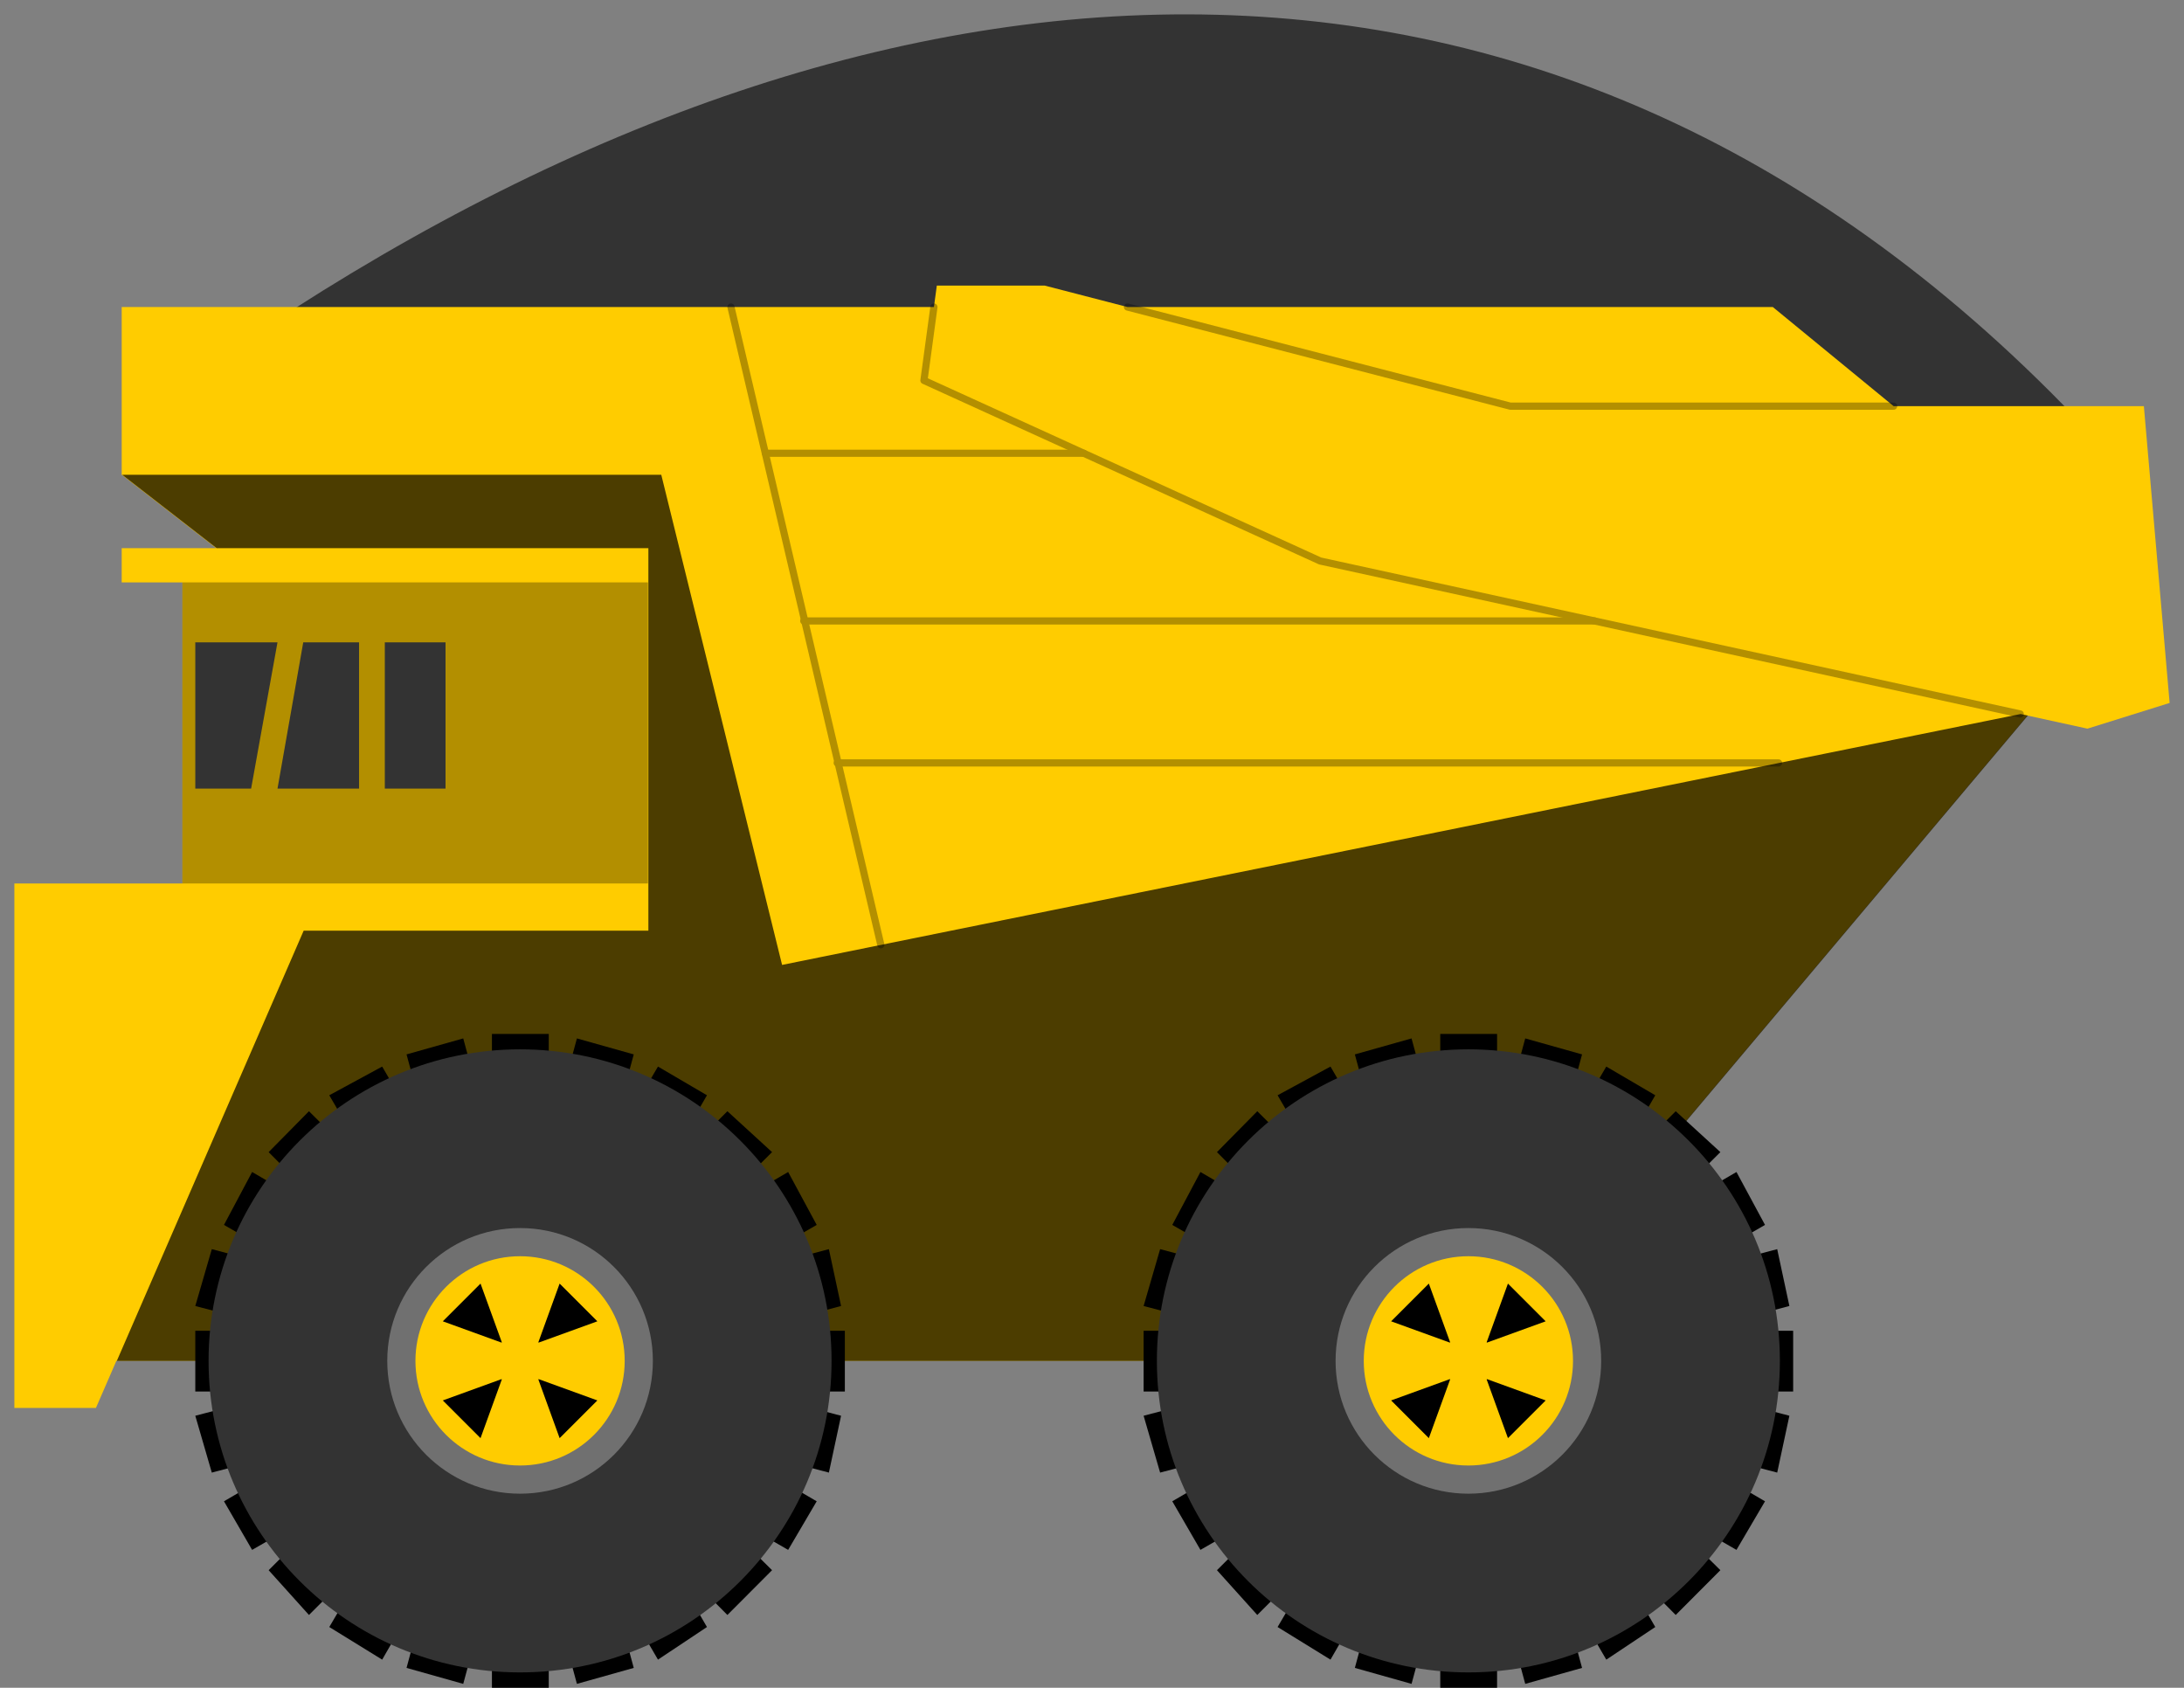 <?xml version="1.0" encoding="utf-8"?>
<!-- Generator: Adobe Illustrator 15.1.0, SVG Export Plug-In . SVG Version: 6.00 Build 0)  -->
<!DOCTYPE svg PUBLIC "-//W3C//DTD SVG 1.1//EN" "http://www.w3.org/Graphics/SVG/1.1/DTD/svg11.dtd">
<svg version="1.1" id="Layer_1" xmlns="http://www.w3.org/2000/svg" preserveAspectRatio="none"  xmlns:xlink="http://www.w3.org/1999/xlink" x="0px" y="0px"
	   viewBox="0 0 152 117.451" xmlns:agg="http://www.example.com">
	 
<rect x="0" y="0" width="152" height="117.451" fill="#808080" stroke="none"/>
	 
<agg:params>
	<agg:param type="C" name="color" description="Color" cssAttributes="fill" classes="color"/>
	<agg:param name="state" description="State" type="state">
		<agg:state name="loaded" description="Loaded">
			<agg:param attributes="visibility" ids="cargo" value="visible"/>
		</agg:state>
		<agg:state name="empty" description="Empty">
			<agg:param attributes="visibility" ids="cargo" value="hidden"/>
		</agg:state>
	</agg:param>
</agg:params>

<style type="text/css" >
<![CDATA[

	.stroked,.dashed{
		stroke-width:0.5;
		stroke-linecap:round;
		stroke-linejoin:round;
		stroke: #000000;
	}
	
	.color {
		fill: #FFCC00;

	}
	
	.stroked,.dashed{
		fill:none;
	}
	
	.dashed {
		stroke-dasharray:1.417,1.417;
	}

      ]]>
</style>
	 
<path fill="#333333" id="cargo" d="M18.373,22.855C61.748-5.85,109.236-9.341,146.219,30.947C103.604,28.25,60.988,25.552,18.373,22.855L18.373,22.855z"/>
<polygon class="color" points="151,48.917 149.207,28.264 131.791,28.264
		123.382,21.365 78.468,21.365 72.713,19.875 65.2,19.875 64.998,21.365 8.47,21.365 8.47,33.033 15.05,38.144 8.47,38.144 
		8.47,40.528 12.696,40.528 12.696,61.48 1,61.48 1,97.976 6.677,97.976 8.101,94.697 103.277,94.697 141.101,49.793 145.28,50.706"/>
<polygon opacity="0.7" points="140.631,49.687 54.431,67.147 46.022,33.037 8.5,33.037 
		15.08,38.147 45.125,38.147 45.125,40.532 45.125,61.484 45.125,64.763 21.135,64.763 8.131,94.701 103.307,94.701 141.131,49.796 
			"/>
			
<g id="wheel">
	<polygon points="58.799,92.606 52.018,92.606 58.536,90.883 57.688,86.927 50.728,88.764 56.84,85.24 54.853,81.558 
		48.834,85.062 53.733,80.174 50.625,77.329 45.764,82.188 49.202,76.218 45.793,74.221 42.233,80.296 44.107,73.374 
		40.152,72.262 38.192,79.496 38.192,71.951 34.237,71.951 34.237,79.627 32.24,72.262 28.294,73.374 30.206,80.428 26.598,74.221 
		22.917,76.218 26.391,82.18 21.503,77.329 18.697,80.174 23.528,85.043 17.547,81.558 15.588,85.24 21.739,88.781 14.741,86.927 
		13.592,90.883 20.156,92.606 13.592,92.606 13.592,96.834 20.025,96.834 13.592,98.52 14.741,102.476 22.54,100.414 
		15.588,104.473 17.547,107.854 23.594,104.379 18.697,109.267 21.503,112.384 26.127,107.76 22.917,113.222 26.598,115.492 
		30.083,109.437 28.294,116.067 32.24,117.178 34.237,109.813 34.237,117.451 38.192,117.451 38.192,109.945 40.152,117.178 
		44.107,116.067 42.346,109.568 45.793,115.492 49.202,113.222 46.029,107.751 50.625,112.384 53.733,109.267 48.768,104.351 
		54.853,107.854 56.84,104.473 49.918,100.433 57.688,102.476 58.536,98.52 52.151,96.834 58.799,96.834 		"/>
	<circle fill="#333333" cx="36.195" cy="94.701" r="21.679"/>
	<circle opacity="0.3" fill="#FFFFFF" cx="36.195" cy="94.701" r="9.243"/>
	<circle class="color" cx="36.195" cy="94.701" r="7.282"/>
	<path d="M33.443,89.323l1.482,4.084l-0.023,0.022l-4.083-1.481L33.443,89.323z M41.574,97.454l-4.084-1.482l-0.022,0.022
		l1.481,4.084L41.574,97.454z M30.818,97.454l4.084-1.482l0.022,0.022l-1.481,4.084L30.818,97.454z M38.948,89.323l-1.481,4.084
		l0.022,0.022l4.084-1.481L38.948,89.323z"/>
</g>

<use xlink:href="#wheel" transform="translate(66 0)"/>

<polygon opacity="0.3" points="12.696,40.528 45.095,40.528 45.095,61.48 12.696,61.48 12.696,40.528 	"/>
<path fill="#333333" d="M26.782,44.702h4.226v10.178h-4.226V44.702L26.782,44.702z
	 M13.592,44.702v10.178h3.885l1.835-10.178H13.592L13.592,44.702z M21.105,44.702l-1.792,10.178h5.677V44.702H21.105L21.105,44.702z"/>
<g class="stroked" opacity="0.3">
	<line x1="61.303" y1="65.746" x2="50.873" y2="21.365"/>
	<line x1="53.268" y1="31.542" x2="75.427" y2="31.542"/>
	<line x1="55.94" y1="43.211" x2="110.979" y2="43.211"/>
	<line x1="58.267" y1="53.091" x2="123.78" y2="53.091"/>
	<polyline points="131.791,28.264 105.112,28.264 78.468,21.365 		"/>
	<polyline points="64.998,21.365 64.304,26.475 91.879,39.038 140.603,49.684 		"/>
</g>

</svg>
